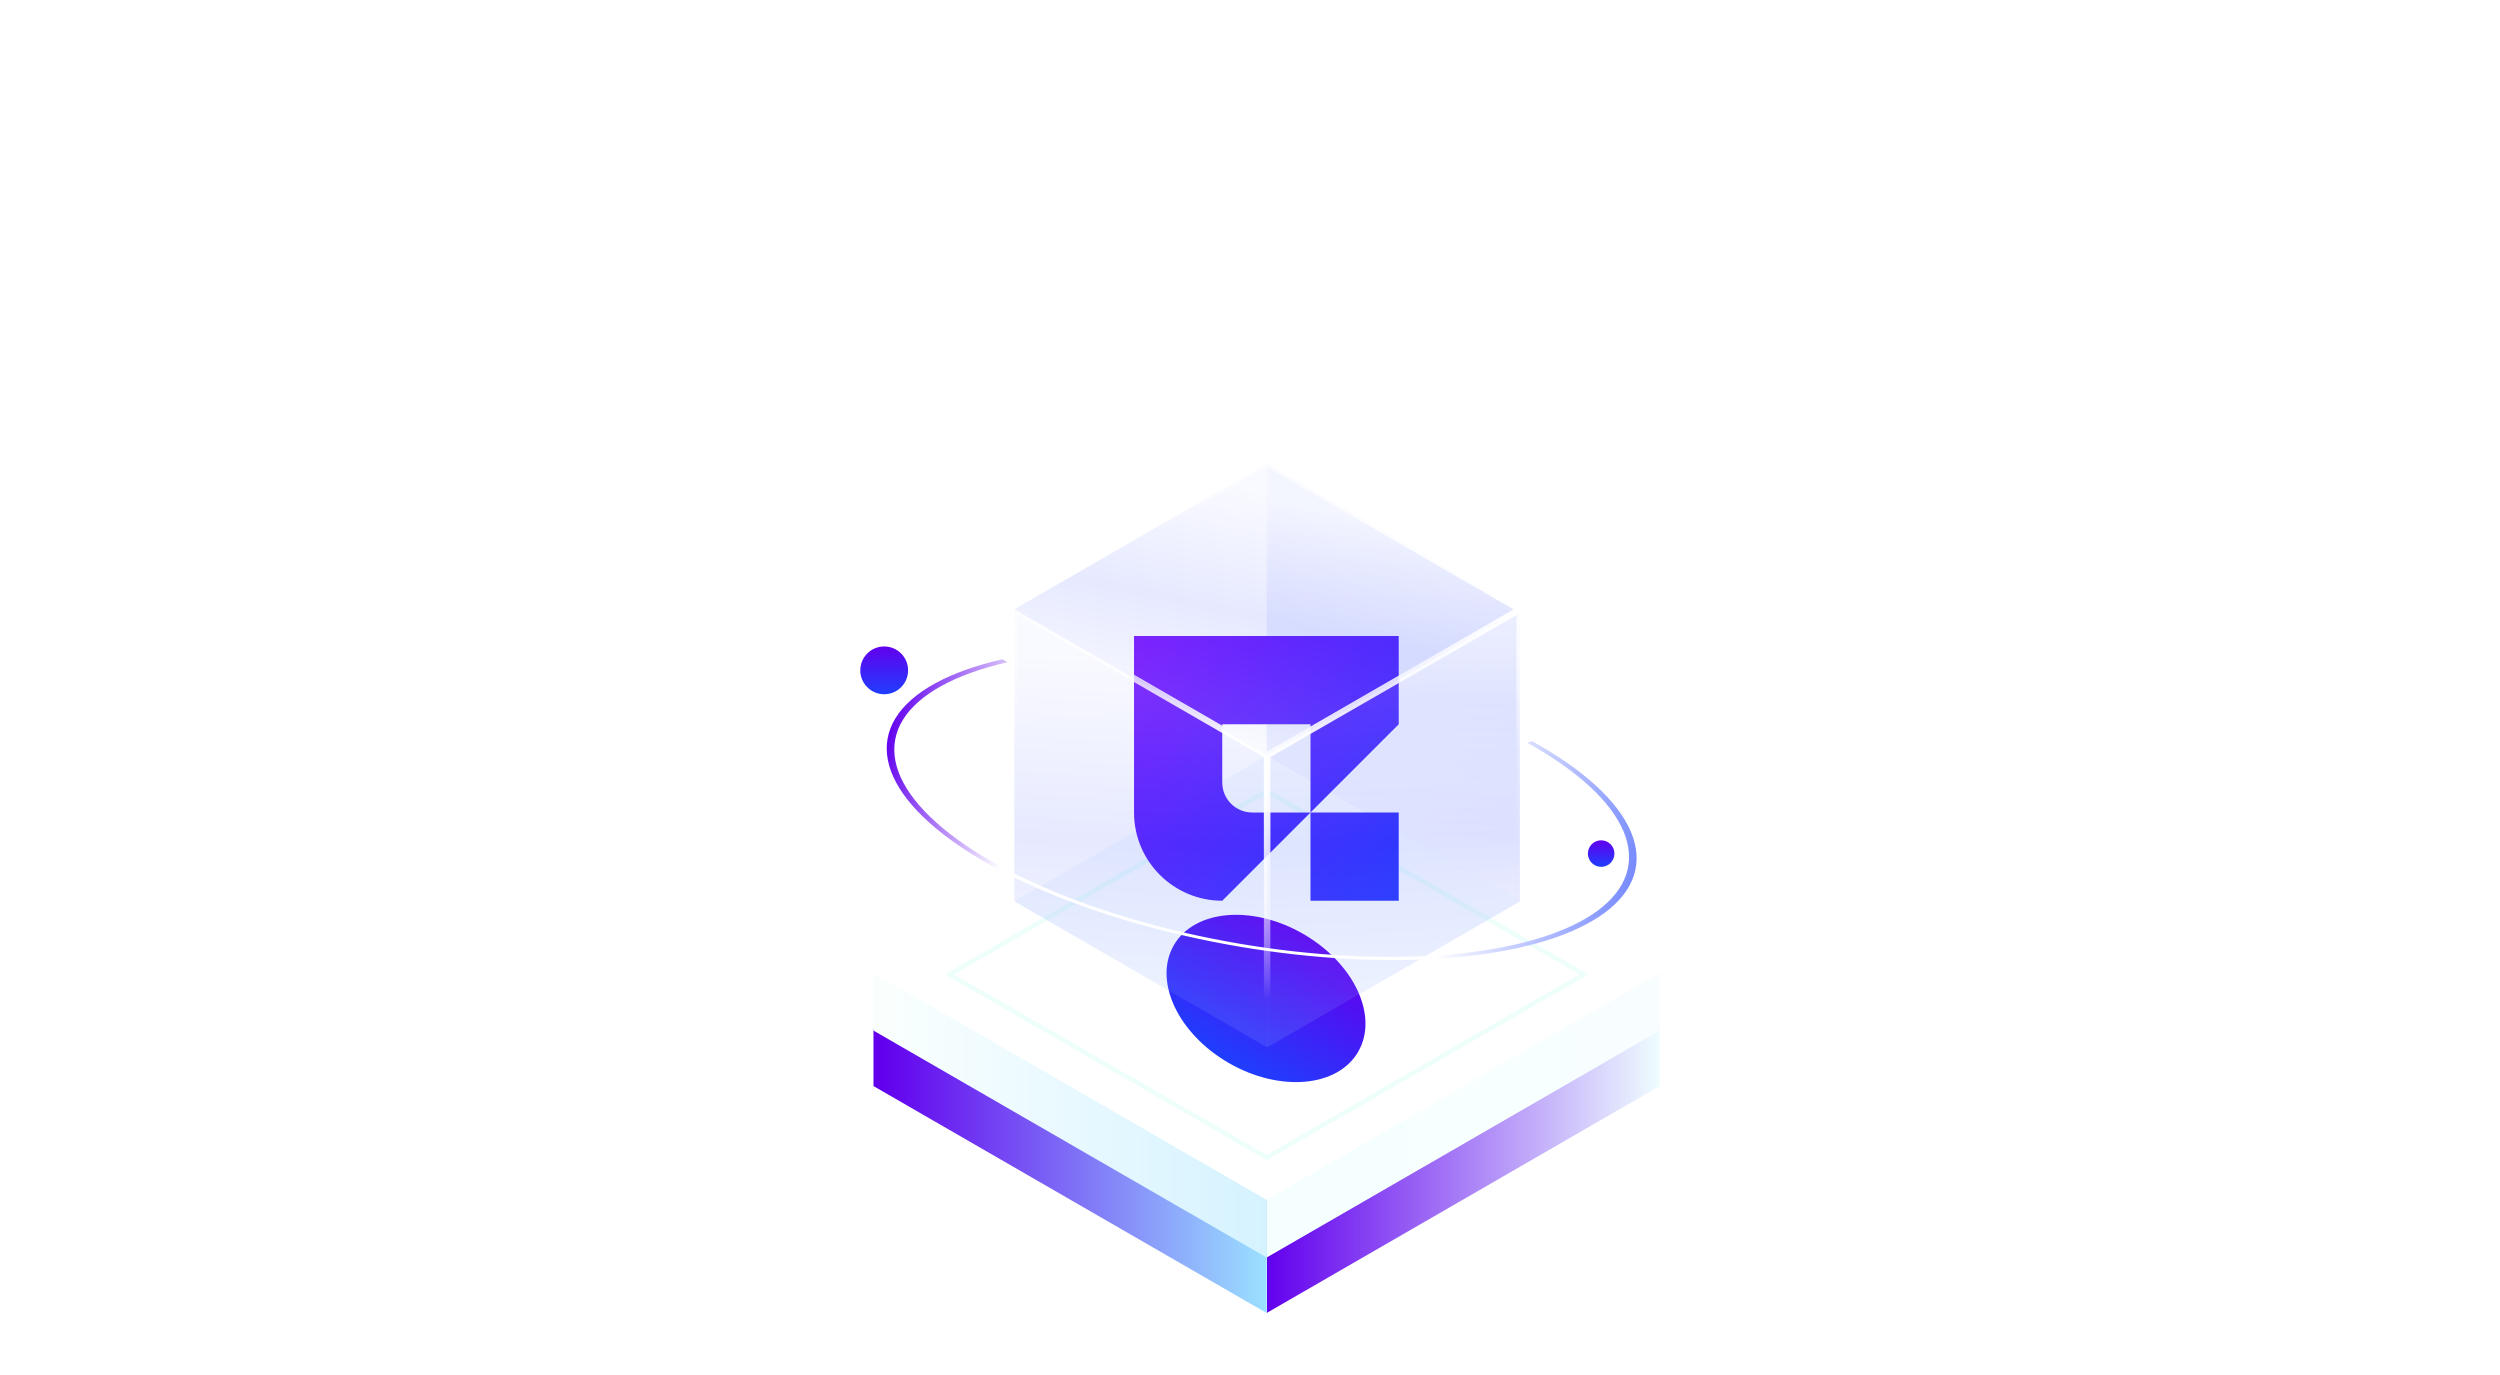 <svg width="340" height="187" viewBox="0 0 340 187" fill="none" xmlns="http://www.w3.org/2000/svg">
<line x1="190.244" y1="1" x2="190.244" y2="72" stroke="url(#paint0_radial_4670_56486)" stroke-width="1.5"/>
<line x1="172.244" y1="1" x2="172.244" y2="62" stroke="url(#paint1_radial_4670_56486)" stroke-width="1.5"/>
<path d="M152 1L153.494 73" stroke="url(#paint2_radial_4670_56486)" stroke-width="1.5"/>
<path opacity="0.5" d="M304.094 183C304.094 185.209 302.303 187 300.094 187C297.885 187 296.094 185.209 296.094 183C296.094 180.791 297.885 179 300.094 179C302.303 179 304.094 180.791 304.094 183ZM247.094 183L247.094 183.75L246.89 183.75L246.715 183.647L247.094 183ZM300.094 183.75L247.094 183.75L247.094 182.25L300.094 182.25L300.094 183.75ZM246.715 183.647L188.621 149.647L189.379 148.353L247.473 182.353L246.715 183.647Z" fill="url(#paint3_radial_4670_56486)"/>
<path opacity="0.5" d="M0 91C0 93.209 1.791 95 4 95C6.209 95 8 93.209 8 91C8 88.791 6.209 87 4 87C1.791 87 0 88.791 0 91ZM4 91.75H107V90.25H4V91.75Z" fill="url(#paint4_radial_4670_56486)"/>
<path opacity="0.5" d="M332 91C332 93.209 333.791 95 336 95C338.209 95 340 93.209 340 91C340 88.791 338.209 87 336 87C333.791 87 332 88.791 332 91ZM225 91.75L336 91.75L336 90.25L225 90.25L225 91.75Z" fill="url(#paint5_radial_4670_56486)"/>
<path opacity="0.5" d="M37 182C37 184.209 38.791 186 41 186C43.209 186 45 184.209 45 182C45 179.791 43.209 178 41 178C38.791 178 37 179.791 37 182ZM94 182L94 182.75L94.203 182.75L94.379 182.647L94 182ZM41 182.75L94 182.75L94 181.25L41 181.25L41 182.75ZM94.379 182.647L152.473 148.647L151.715 147.353L93.621 181.353L94.379 182.647Z" fill="url(#paint6_radial_4670_56486)"/>
<path d="M172.271 101.641L225.752 132.517L172.271 163.394L118.791 132.517L172.271 101.641Z" fill="white"/>
<rect width="50.531" height="50.531" transform="matrix(0.866 0.5 -0.866 0.5 172.271 107.252)" fill="white"/>
<rect x="-2.15254e-08" y="0.361" width="49.809" height="49.809" transform="matrix(0.866 0.5 -0.866 0.5 172.584 107.433)" stroke="#CFFFF4" stroke-opacity="0.35" stroke-width="0.722"/>
<g filter="url(#filter0_f_4670_56486)">
<ellipse cx="172.178" cy="135.791" rx="14.479" ry="10.132" transform="rotate(30 172.178 135.791)" fill="url(#paint7_linear_4670_56486)"/>
</g>
<path d="M118.793 139.902L172.256 170.769V178.571L118.793 147.704L118.793 139.902Z" fill="url(#paint8_linear_4670_56486)"/>
<path d="M225.719 139.902L172.256 170.769V178.571L225.719 147.704V139.902Z" fill="url(#paint9_linear_4670_56486)"/>
<path d="M118.793 132.344L172.256 163.211V171.012L118.793 140.145L118.793 132.344Z" fill="url(#paint10_linear_4670_56486)"/>
<path d="M118.793 132.344L172.256 163.211V171.012L118.793 140.145L118.793 132.344Z" fill="white" fill-opacity="0.58"/>
<path d="M225.719 132.344L172.256 163.211V171.012L225.719 140.145V132.344Z" fill="url(#paint11_linear_4670_56486)"/>
<path d="M225.719 132.344L172.256 163.211V171.012L225.719 140.145V132.344Z" fill="white" fill-opacity="0.58"/>
<g filter="url(#filter1_i_4670_56486)">
<rect width="39.725" height="39.725" transform="matrix(0.866 0.5 -0.866 0.5 172.35 102.725)" fill="#3284FF" fill-opacity="0.05"/>
</g>
<g filter="url(#filter2_b_4670_56486)">
<rect width="39.725" height="39.725" transform="matrix(0.866 0.5 -2.20305e-08 1 172.256 63)" fill="url(#paint12_linear_4670_56486)" fill-opacity="0.11"/>
<rect width="39.725" height="39.725" transform="matrix(0.866 0.5 -2.20305e-08 1 172.256 63)" stroke="url(#paint13_linear_4670_56486)" stroke-linejoin="bevel"/>
</g>
<path d="M190.227 86.5V98.5L178.227 110.5V98.5H166.227V106.423C166.227 108.675 168.052 110.5 170.304 110.5H178.227L166.227 122.5C159.599 122.5 154.227 117.128 154.227 110.5V86.5H190.227Z" fill="url(#paint14_linear_4670_56486)"/>
<path d="M190.227 110.5L178.227 110.5L178.227 122.5H190.227V110.5Z" fill="url(#paint15_linear_4670_56486)"/>
<g filter="url(#filter3_b_4670_56486)">
<rect width="39.725" height="39.725" transform="matrix(0.866 0.5 -2.20305e-08 1 137.947 82.863)" fill="url(#paint16_linear_4670_56486)" fill-opacity="0.11"/>
<rect width="39.725" height="39.725" transform="matrix(0.866 0.5 -2.20305e-08 1 137.947 82.863)" stroke="url(#paint17_linear_4670_56486)" stroke-linejoin="bevel"/>
</g>
<g filter="url(#filter4_b_4670_56486)">
<rect width="39.725" height="39.725" transform="matrix(-0.866 0.5 2.20305e-08 1 206.713 82.863)" fill="url(#paint18_linear_4670_56486)" fill-opacity="0.11"/>
<rect width="39.725" height="39.725" transform="matrix(-0.866 0.5 2.20305e-08 1 206.713 82.863)" stroke="url(#paint19_linear_4670_56486)" stroke-linejoin="bevel"/>
</g>
<g filter="url(#filter5_b_4670_56486)">
<rect width="39.725" height="39.725" transform="matrix(0.866 0.5 -0.866 0.5 172.35 63)" fill="url(#paint20_linear_4670_56486)" fill-opacity="0.11"/>
<rect width="39.725" height="39.725" transform="matrix(0.866 0.5 -0.866 0.5 172.35 63)" stroke="url(#paint21_linear_4670_56486)" stroke-linejoin="bevel"/>
</g>
<path d="M208.413 100.823C215.389 104.696 220.048 108.976 221.801 113.123C223.555 117.269 222.324 121.095 218.264 124.117C214.205 127.139 207.499 129.222 198.994 130.101C190.49 130.98 180.569 130.616 170.487 129.056C160.404 127.496 150.612 124.809 142.35 121.335C134.087 117.862 127.725 113.757 124.068 109.541C120.411 105.325 119.622 101.186 121.803 97.648C123.983 94.111 129.035 91.333 136.318 89.666L137.029 90.061C129.893 91.694 124.943 94.416 122.806 97.882C120.67 101.349 121.442 105.404 125.026 109.535C128.609 113.666 134.843 117.688 142.939 121.092C151.035 124.495 160.629 127.128 170.509 128.657C180.388 130.185 190.109 130.542 198.442 129.68C206.775 128.819 213.346 126.779 217.324 123.818C221.301 120.857 222.507 117.108 220.789 113.045C219.071 108.982 214.506 104.788 207.671 100.992L208.413 100.823Z" fill="url(#paint22_linear_4670_56486)"/>
<ellipse cx="120.25" cy="91.168" rx="3.25" ry="3.25" fill="url(#paint23_linear_4670_56486)"/>
<circle cx="217.757" cy="116.087" r="1.806" fill="url(#paint24_linear_4670_56486)"/>
<defs>
<filter id="filter0_f_4670_56486" x="130.843" y="96.609" width="82.67" height="78.365" filterUnits="userSpaceOnUse" color-interpolation-filters="sRGB">
<feFlood flood-opacity="0" result="BackgroundImageFix"/>
<feBlend mode="normal" in="SourceGraphic" in2="BackgroundImageFix" result="shape"/>
<feGaussianBlur stdDeviation="13.904" result="effect1_foregroundBlur_4670_56486"/>
</filter>
<filter id="filter1_i_4670_56486" x="137.947" y="102.725" width="68.805" height="39.725" filterUnits="userSpaceOnUse" color-interpolation-filters="sRGB">
<feFlood flood-opacity="0" result="BackgroundImageFix"/>
<feBlend mode="normal" in="SourceGraphic" in2="BackgroundImageFix" result="shape"/>
<feColorMatrix in="SourceAlpha" type="matrix" values="0 0 0 0 0 0 0 0 0 0 0 0 0 0 0 0 0 0 127 0" result="hardAlpha"/>
<feOffset/>
<feGaussianBlur stdDeviation="1.72"/>
<feComposite in2="hardAlpha" operator="arithmetic" k2="-1" k3="1"/>
<feColorMatrix type="matrix" values="0 0 0 0 1 0 0 0 0 1 0 0 0 0 1 0 0 0 1 0"/>
<feBlend mode="normal" in2="shape" result="effect1_innerShadow_4670_56486"/>
</filter>
<filter id="filter2_b_4670_56486" x="171.572" y="62.25" width="35.77" height="61.088" filterUnits="userSpaceOnUse" color-interpolation-filters="sRGB">
<feFlood flood-opacity="0" result="BackgroundImageFix"/>
<feGaussianBlur in="BackgroundImageFix" stdDeviation="0.125"/>
<feComposite in2="SourceAlpha" operator="in" result="effect1_backgroundBlur_4670_56486"/>
<feBlend mode="normal" in="SourceGraphic" in2="effect1_backgroundBlur_4670_56486" result="shape"/>
</filter>
<filter id="filter3_b_4670_56486" x="137.264" y="82.113" width="35.77" height="61.088" filterUnits="userSpaceOnUse" color-interpolation-filters="sRGB">
<feFlood flood-opacity="0" result="BackgroundImageFix"/>
<feGaussianBlur in="BackgroundImageFix" stdDeviation="0.125"/>
<feComposite in2="SourceAlpha" operator="in" result="effect1_backgroundBlur_4670_56486"/>
<feBlend mode="normal" in="SourceGraphic" in2="effect1_backgroundBlur_4670_56486" result="shape"/>
</filter>
<filter id="filter4_b_4670_56486" x="171.627" y="82.113" width="35.77" height="61.088" filterUnits="userSpaceOnUse" color-interpolation-filters="sRGB">
<feFlood flood-opacity="0" result="BackgroundImageFix"/>
<feGaussianBlur in="BackgroundImageFix" stdDeviation="0.125"/>
<feComposite in2="SourceAlpha" operator="in" result="effect1_backgroundBlur_4670_56486"/>
<feBlend mode="normal" in="SourceGraphic" in2="effect1_backgroundBlur_4670_56486" result="shape"/>
</filter>
<filter id="filter5_b_4670_56486" x="137.264" y="62.5" width="70.172" height="40.725" filterUnits="userSpaceOnUse" color-interpolation-filters="sRGB">
<feFlood flood-opacity="0" result="BackgroundImageFix"/>
<feGaussianBlur in="BackgroundImageFix" stdDeviation="0.125"/>
<feComposite in2="SourceAlpha" operator="in" result="effect1_backgroundBlur_4670_56486"/>
<feBlend mode="normal" in="SourceGraphic" in2="effect1_backgroundBlur_4670_56486" result="shape"/>
</filter>
<radialGradient id="paint0_radial_4670_56486" cx="0" cy="0" r="1" gradientUnits="userSpaceOnUse" gradientTransform="translate(188.858 1) rotate(89.526) scale(76.838 21.073)">
<stop stop-color="white" stop-opacity="0"/>
<stop offset="0.497" stop-color="white"/>
<stop offset="1" stop-color="white" stop-opacity="0"/>
</radialGradient>
<radialGradient id="paint1_radial_4670_56486" cx="0" cy="0" r="1" gradientUnits="userSpaceOnUse" gradientTransform="translate(170.858 1) rotate(89.448) scale(66.017 21.072)">
<stop stop-color="white" stop-opacity="0"/>
<stop offset="0.497" stop-color="white"/>
<stop offset="1" stop-color="white" stop-opacity="0"/>
</radialGradient>
<radialGradient id="paint2_radial_4670_56486" cx="0" cy="0" r="1" gradientUnits="userSpaceOnUse" gradientTransform="translate(150.614 1) rotate(89.526) scale(76.838 21.073)">
<stop stop-color="white" stop-opacity="0"/>
<stop offset="0.497" stop-color="white"/>
<stop offset="1" stop-color="white" stop-opacity="0"/>
</radialGradient>
<radialGradient id="paint3_radial_4670_56486" cx="0" cy="0" r="1" gradientUnits="userSpaceOnUse" gradientTransform="translate(369.916 211.845) rotate(-159.31) scale(253.507 1394.56)">
<stop stop-color="white" stop-opacity="0"/>
<stop offset="0.497" stop-color="white"/>
<stop offset="1" stop-color="white" stop-opacity="0"/>
</radialGradient>
<radialGradient id="paint4_radial_4670_56486" cx="0" cy="0" r="1" gradientUnits="userSpaceOnUse" gradientTransform="translate(-58 90.214) scale(217.144 41.053)">
<stop stop-color="white" stop-opacity="0"/>
<stop offset="0.497" stop-color="white"/>
<stop offset="1" stop-color="white" stop-opacity="0"/>
</radialGradient>
<radialGradient id="paint5_radial_4670_56486" cx="0" cy="0" r="1" gradientUnits="userSpaceOnUse" gradientTransform="translate(225 91.636) rotate(-0.487) scale(167.2 29.333)">
<stop stop-color="white" stop-opacity="0"/>
<stop offset="0.497" stop-color="white"/>
<stop offset="1" stop-color="white" stop-opacity="0"/>
</radialGradient>
<radialGradient id="paint6_radial_4670_56486" cx="0" cy="0" r="1" gradientUnits="userSpaceOnUse" gradientTransform="translate(-3 200) rotate(-20.43) scale(225.521 1240.61)">
<stop stop-color="white" stop-opacity="0"/>
<stop offset="0.497" stop-color="white"/>
<stop offset="1" stop-color="white" stop-opacity="0"/>
</radialGradient>
<linearGradient id="paint7_linear_4670_56486" x1="172.178" y1="125.659" x2="172.178" y2="145.923" gradientUnits="userSpaceOnUse">
<stop stop-color="#6200EE"/>
<stop offset="1" stop-color="#1F3EFE"/>
</linearGradient>
<linearGradient id="paint8_linear_4670_56486" x1="120.071" y1="159.063" x2="225.706" y2="159.129" gradientUnits="userSpaceOnUse">
<stop stop-color="#6200EE"/>
<stop offset="0.495" stop-color="#9BE1FF"/>
<stop offset="0.495" stop-color="#6200EE"/>
<stop offset="1" stop-color="#6200EE"/>
</linearGradient>
<linearGradient id="paint9_linear_4670_56486" x1="120.071" y1="159.063" x2="225.706" y2="159.129" gradientUnits="userSpaceOnUse">
<stop stop-color="#F4FFFD"/>
<stop offset="0.495" stop-color="#9BE1FF"/>
<stop offset="0.495" stop-color="#6200EE"/>
<stop offset="1" stop-color="#EFFDFF"/>
</linearGradient>
<linearGradient id="paint10_linear_4670_56486" x1="120.071" y1="151.504" x2="225.706" y2="151.57" gradientUnits="userSpaceOnUse">
<stop stop-color="#F4FFFD"/>
<stop offset="0.495" stop-color="#9BE1FF"/>
<stop offset="0.495" stop-color="#E8FFFE"/>
<stop offset="1" stop-color="#EFFDFF"/>
</linearGradient>
<linearGradient id="paint11_linear_4670_56486" x1="120.071" y1="151.504" x2="225.706" y2="151.57" gradientUnits="userSpaceOnUse">
<stop stop-color="#F4FFFD"/>
<stop offset="0.495" stop-color="#9BE1FF"/>
<stop offset="0.495" stop-color="#E8FFFE"/>
<stop offset="1" stop-color="#EFFDFF"/>
</linearGradient>
<linearGradient id="paint12_linear_4670_56486" x1="5.63" y1="3.505" x2="24.55" y2="44.839" gradientUnits="userSpaceOnUse">
<stop stop-color="#C7CEFC"/>
<stop offset="0.495" stop-color="#1F3EFE"/>
<stop offset="1" stop-color="#C7CEFC"/>
</linearGradient>
<linearGradient id="paint13_linear_4670_56486" x1="39.615" y1="0.055" x2="28.478" y2="28.968" gradientUnits="userSpaceOnUse">
<stop stop-color="white"/>
<stop offset="1" stop-color="white" stop-opacity="0"/>
</linearGradient>
<linearGradient id="paint14_linear_4670_56486" x1="154.227" y1="86.5" x2="193.377" y2="128.125" gradientUnits="userSpaceOnUse">
<stop stop-color="#8019FD"/>
<stop offset="1" stop-color="#1F3EFE"/>
</linearGradient>
<linearGradient id="paint15_linear_4670_56486" x1="154.227" y1="86.5" x2="193.377" y2="128.125" gradientUnits="userSpaceOnUse">
<stop stop-color="#8019FD"/>
<stop offset="1" stop-color="#1F3EFE"/>
</linearGradient>
<linearGradient id="paint16_linear_4670_56486" x1="5.63" y1="3.505" x2="24.55" y2="44.839" gradientUnits="userSpaceOnUse">
<stop stop-color="#C7CEFC"/>
<stop offset="0.495" stop-color="#1F3EFE"/>
<stop offset="1" stop-color="#C7CEFC"/>
</linearGradient>
<linearGradient id="paint17_linear_4670_56486" x1="39.615" y1="0.055" x2="28.478" y2="28.968" gradientUnits="userSpaceOnUse">
<stop stop-color="white"/>
<stop offset="1" stop-color="white" stop-opacity="0"/>
</linearGradient>
<linearGradient id="paint18_linear_4670_56486" x1="5.63" y1="3.505" x2="24.55" y2="44.839" gradientUnits="userSpaceOnUse">
<stop stop-color="#C7CEFC"/>
<stop offset="0.495" stop-color="#1F3EFE"/>
<stop offset="1" stop-color="#C7CEFC"/>
</linearGradient>
<linearGradient id="paint19_linear_4670_56486" x1="39.615" y1="0.055" x2="28.478" y2="28.968" gradientUnits="userSpaceOnUse">
<stop stop-color="white"/>
<stop offset="1" stop-color="white" stop-opacity="0"/>
</linearGradient>
<linearGradient id="paint20_linear_4670_56486" x1="5.63" y1="3.505" x2="24.55" y2="44.839" gradientUnits="userSpaceOnUse">
<stop stop-color="#C7CEFC"/>
<stop offset="0.495" stop-color="#1F3EFE"/>
<stop offset="1" stop-color="#C7CEFC"/>
</linearGradient>
<linearGradient id="paint21_linear_4670_56486" x1="39.615" y1="0.055" x2="28.478" y2="28.968" gradientUnits="userSpaceOnUse">
<stop stop-color="white"/>
<stop offset="1" stop-color="white" stop-opacity="0"/>
</linearGradient>
<linearGradient id="paint22_linear_4670_56486" x1="122.473" y1="90.229" x2="239.801" y2="113.025" gradientUnits="userSpaceOnUse">
<stop stop-color="#6200EE"/>
<stop offset="0.156" stop-color="white"/>
<stop offset="0.661" stop-color="white"/>
<stop offset="1" stop-color="#1F3EFE"/>
</linearGradient>
<linearGradient id="paint23_linear_4670_56486" x1="120.25" y1="87.918" x2="120.25" y2="94.418" gradientUnits="userSpaceOnUse">
<stop stop-color="#6200EE"/>
<stop offset="1" stop-color="#1F3EFE"/>
</linearGradient>
<linearGradient id="paint24_linear_4670_56486" x1="217.757" y1="114.281" x2="217.757" y2="117.893" gradientUnits="userSpaceOnUse">
<stop stop-color="#6200EE"/>
<stop offset="1" stop-color="#1F3EFE"/>
</linearGradient>
</defs>
</svg>
